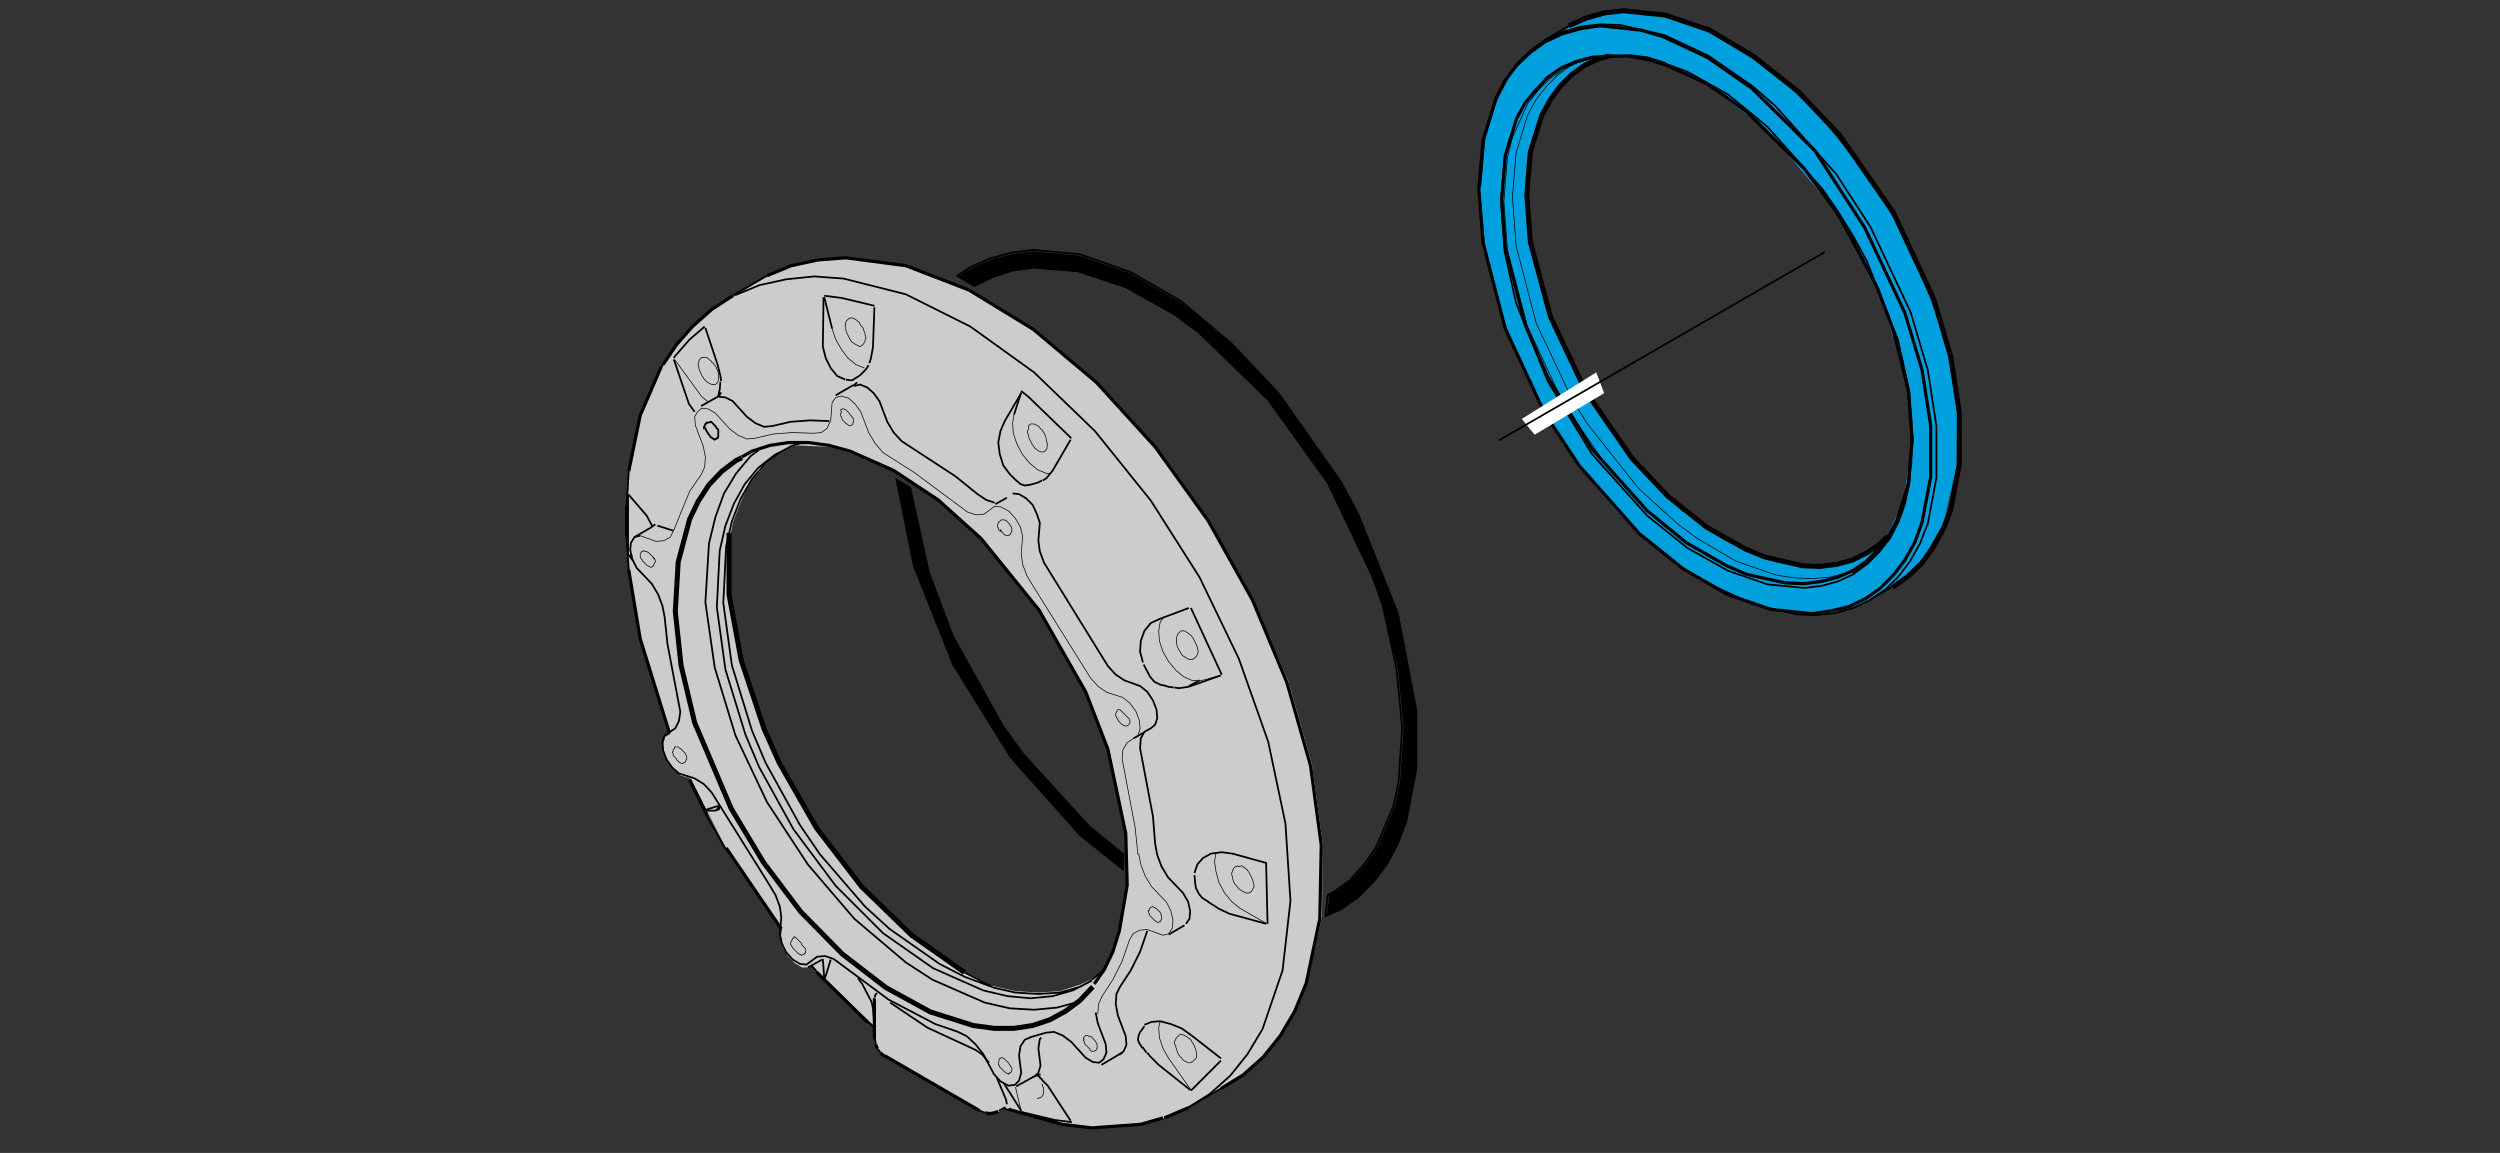 <?xml version="1.0" encoding="utf-8"?>
<!-- Generator: Adobe Illustrator 24.1.2, SVG Export Plug-In . SVG Version: 6.00 Build 0)  -->
<svg version="1.1" id="Ebene_1" xmlns="http://www.w3.org/2000/svg" xmlns:xlink="http://www.w3.org/1999/xlink" x="0px" y="0px"
	 viewBox="0 0 349.1 161" style="enable-background:new 0 0 349.1 161;" xml:space="preserve">
<rect x="0" y="0" width="349.1" height="161" fill="#333333" stroke="none"/>
<style type="text/css">
	.st0{fill:#CCCCCC;}
	.st1{fill:#009FDE;}
	.st2{fill:none;stroke:#010000;stroke-width:0.25;stroke-miterlimit:10;}
	.st3{fill:none;stroke:#010000;stroke-width:0.45;stroke-miterlimit:10;}
	.st4{fill:none;stroke:#010000;stroke-width:0.7;stroke-miterlimit:10;}
	.st5{fill:none;stroke:#010000;stroke-width:9.999829e-02;stroke-miterlimit:10;}
	.st6{fill:#FFFFFF;}
	.st7{fill:#010000;}
</style>
<path class="st0" d="M174.9,83.7l-6.2-11l-7.4-10.3l-8.2-9l-8.8-7.3l-9-5.5l-8.8-3.4l-8.4-1.1l-3.9,0.3l-3.7,0.8l-3.4,1.4l-7.7,4.7
	l-2.7,2.3l-2.2,2.5l-1.9,2.8l-3.2,7.2l-1.6,7.8l-0.3,9.2l0.3,4.6l1.6,9.6l4.2,13.2l-0.7,0.4l-0.3,1l0.1,1.2l0.6,1.3l0.8,1.1l1,0.8
	l1.3,0.4l5,9.8l7.8,11.2L109,131l0.3,1.3l0.7,1.2l1,1l1,0.6l1,0l0.5-0.2l0.6,0.8l7.2,7.1l1,0.8v1.5l0.1,0.8l0.2,0.6l0.4,0.5l0.6,0.5
	l13.2,7.7l0.8,0.3l0.7,0l1.3-0.3l0.7-0.4l0.6,0.2l7.5,2l4.2,0.5l6.9-0.5l3.1-0.9l3.5-1.5l7.8-4.7l2.8-2.5l2.3-3l2-3.4l1.6-4l2-9
	l0.1-10.2l-1.5-11.1l-3.3-11.6L174.9,83.7 M145.2,85.1l6.5,11.4l3,8l2.6,11.8l0.2,7.2l-1,6.4l-1,2.9l-1.2,2.5l-0.1,0.1l-1.6,1.3v0
	l-1.8,0.8l-2.8,0.9l-3,0.2l-3.2-0.2l-3.1-0.7l-0.1,0l-3.7-1.9l-7.4-5.2l-7-6.9l-6.3-8.2l-5.2-9l-2.1-4.7l-3.2-9.6l-1.7-9.2v-8.3
	l0.4-1.9l1.2-3.1L105,67l2-2.2l2-1.6l1.7-0.9l0.7-0.1l4.4,0.2l2.9,0.8l6.1,2.6l6.2,4.1l6,5.3L145.2,85.1z"/>
<path class="st1" d="M227.8,8l4.9,0.8l4.5,2.3l9.3,6.7l9.5,11.3l6.9,13.1l3.7,12.6l0.3,8l-1.2,7.6l-2.2,4.4l-1.9,1.8l-4.9,2.2
	l-3.5,0.4l-4.9-0.6l-7.5-3.1l-6-4.2l-6.2-6.2l-6.8-9.5l-5.4,3.5l5.5,7.7l4,4.7l4.8,4.6l5.4,4.1l5.2,2.9l4.1,1.6l5.2,1.2l4.4-0.1
	l4.9-1.4l3.5-2.3l2.1-1l2.8-2.7l3.1-5.4l1.8-7.8l0.1-7.5l-1.3-8.1l-1.6-5.6l-2.7-7l-3.2-6.4l-4.3-6.8l-6.5-8l-5.1-4.8l-7.1-5.1
	l-4.5-2.2L231.3,2l-5.6-0.3l-6,1.7l-4.2,2.7l-4.1,3.4l-2.8,5.5l-0.9,2.6l-0.9,5.4l-0.2,3.2l0.9,9.1l2.6,9.8l5.4,12l5.3-3.1l-3.2-6.9
	L214,35.5l-0.8-6.7l0.2-5.3l0.8-4.1l1.5-4.1l2.1-3.2l3.5-2.9l3.4-1.3L227.8,8z"/>
<path id="Layer0_8_MEMBER_2_MEMBER_0_1_STROKES" class="st2" d="M230,8l-2.4-0.3l5,1.1L230,8z M232.6,8.9l3,1.1l5.7,3.2l5.5,4.5
	l4.8,5.4l0.2,0.2l0.2,0.3l2.4,2.7l2.3,3.3l2.1,3.4l1.9,3.5l2.9,7.4l1.4,3.5l1.6,7.2l0.5,6.8l-0.5,6.2l-0.6,2.8l-0.9,2.5l-1.2,2.3
	l-1.5,1.9l-1.6,1.6l-1.9,1.4h0l-0.1,0.1l-2.2,1l-2.2,0.6l-2.4,0.3l-5.2-0.5l-5.5-1.9l-5.7-3.2l-5.6-4.5l-7.7-8.6l-6.2-10.2
	l-4.4-10.9l-1.6-7.2l-0.5-6.8l0.5-6.2l1.6-5.3l1.2-2.3l1.4-1.9l1.7-1.6l1.9-1.4l0.2-0.1l0,0l2.1-0.9l2.3-0.6l2.4-0.3l1.6,0.1l0.8,0
	l0.4,0.1l-1.2-0.1l-1.7,0l-2.5,0.3l-2.2,0.6L218,9.4 M258.7,80.1l1.7-1.2l1.7-1.6l1.5-1.9l2.2-4.8l1.1-5.8v-6.5l-0.4-3.5l-2.8-10.8
	l-3.2-7.2l-1.8-3.5l-2.2-3.4l-2.2-3.3l-2.2-2.8l-0.5-0.5l-7.7-7.7l-5.7-3.9l-5.7-2.7"/>
<path id="Layer0_8_MEMBER_2_MEMBER_1_1_STROKES" class="st3" d="M232.2,5.1l-3.1-0.9l-5.7-0.6L220.7,4l-2.5,0.7l-2.4,1.1l-2.1,1.5
	l-1.9,1.8l-1.6,2.1l-1.3,2.5l-1.8,5.9l-0.6,6.8l0.6,7.5l3.1,12l5.5,11.8l4.8,7.3l8.4,9.5l6.1,4.9l6.2,3.6l6.1,2.1l5.7,0.6l2.7-0.4
	l2.5-0.6l2.3-1.1l2.1-1.5l1.8-1.8l1.6-2.1l1.4-2.5l1-2.8l1.2-6.3v-7.2l-1.2-7.7l-2.4-8l-5.6-11.9L253.4,21l-8.8-8.7L238.4,8
	L232.2,5.1z"/>
<path id="Layer0_8_MEMBER_2_MEMBER_2_1_STROKES" class="st2" d="M238.6,81.5l6.2,2.9l6,1.4l2.8,0.1l2.7-0.3l2.5-0.7l2.3-1.1l2.1-1.4
	l1.9-1.9l1.6-2.1l1.4-2.5l1.1-2.8l1.2-6.4v-7.2l-1.2-7.8l-2.4-8.1l-5.6-11.9l-4.8-7.4l-8.5-9.5l-3.1-2.7l-6.2-4.3l-6.2-2.9l-6.1-1.4
	l-2.8-0.1l-2.7,0.3l-2.5,0.7L216,5.4l-2.1,1.5L212,8.7l-1.6,2.2l-1.3,2.5l-1.8,5.9l-0.6,6.8"/>
<path id="Layer0_8_MEMBER_2_MEMBER_3_1_STROKES" class="st4" d="M264.3,82l2.1-1.5l1.9-1.8l1.6-2.2l1.4-2.5l1.1-2.8l1.2-6.4v-7.2
	l-1.2-7.8l-2.4-8.1l-5.6-12l-7.5-10.8l-5.8-6.1l-6.2-4.9l-6.2-3.7l-6.2-2.1l-5.8-0.6L224,1.8l-2.5,0.7l-2.4,1.1"/>
<path id="Layer0_8_MEMBER_2_MEMBER_4_1_STROKES" class="st5" d="M230.1,8.3l-2.6-0.5L225,7.8l-2.4,0.3l-2.2,0.6l-1.4,0.7l-1.4,1
	l-1.6,1.6l-1.5,1.9l-1.2,2.2l-1.6,5.3l-0.5,6.1l0.5,6.8l2.8,10.8l5,10.6l2.1,3.4l7.2,9.1l5.4,4.9l2.8,2.1l5.5,3.2l5.5,1.9l2.6,0.4
	l2.5,0.1l2.4-0.2l2.3-0.6l1.4-0.7l1.3-0.9l1.6-1.6l1.5-1.9l1.2-2.2l0.9-2.4 M218.9,9.4l-0.6,0.3l-1.9,1.3l-1.6,1.6l-1.5,1.9
	l-2.1,4.7l-0.7,2.8l-0.5,6.1l0.5,6.8l2.8,10.7l5,10.7L225,66l5.2,5.5l2.7,2.4l5.6,3.8l5.6,2.6l5.3,1.2l2.6,0.1l2.4-0.3l2.3-0.6
	l2.1-1l0.6-0.4"/>
<path id="Layer0_8_MEMBER_2_MEMBER_5_1_STROKES" class="st4" d="M224.7,7.8l-1.4,0.4l-2,0.9l-1.8,1.3l-1.6,1.6l-1.4,1.9l-1.2,2.2
	l-1.6,5.1l-0.5,6l0.5,6.6l2.8,10.4l4.9,10.4l6.5,9.4l5,5.3l5.4,4.3l5.5,3.1l2.7,1.1l5.2,1.2l2.5,0.1l2.3-0.3l2.2-0.6l2-1l1.8-1.2
	l1.1-1.1"/>
<path id="Layer0_8_MEMBER_2_MEMBER_6_1_STROKES" class="st2" d="M261.2,83.7l3.1-1.8"/>
<path id="Layer0_8_MEMBER_2_MEMBER_7_1_STROKES" class="st2" d="M216,5.4l3.1-1.8"/>
<path id="Layer0_8_MEMBER_2_MEMBER_8_1_STROKES" class="st3" d="M230,8.3l-2.7-0.5l-5,0.2l-2.2,0.6l-2.1,0.9l-1.9,1.3l-3.1,3.5
	l-1.2,2.2l-1.6,5.2l-0.5,6.1l0.5,6.8l2.8,10.8l3.1,7.2l6.2,10.1l7.7,8.6l5.5,4.5l5.6,3.2l2.8,1.2l5.4,1.2l2.6,0.1l2.4-0.3l2.3-0.6
	l2.1-0.9l1.9-1.3l1.6-1.6l1.5-1.9l1.2-2.2l1.6-5.2l0.5-6.1l-0.5-6.7l-1.6-7.2l-2.7-7.2l-5.6-10.5l-4.7-6.3l-8-7.9l-5.5-3.9l-5.7-2.6
	L230,8.3z"/>
<path class="st6" d="M212.5,58.5l1.8,2.2l9.7-5.8l-1.1-2.9L212.5,58.5z"/>
<path id="Layer0_8_MEMBER_2_MEMBER_10_1_STROKES" class="st2" d="M209.3,61.5l45.5-26.3"/>
<path id="Layer0_8_MEMBER_2_MEMBER_11_1_STROKES" class="st2" d="M140.8,155l-0.6-0.2"/>
<path id="Layer0_8_MEMBER_2_MEMBER_12_1_STROKES" class="st3" d="M159.3,157l-6.8,0.5l-4.2-0.5l-7.5-2.1"/>
<path id="Layer0_8_MEMBER_2_MEMBER_13_1_STROKES" class="st3" d="M162.4,156.1l-3.1,0.9"/>
<path id="Layer0_8_MEMBER_2_MEMBER_14_1_STROKES" class="st2" d="M116.7,55.2l2.4-1.4 M139,70.4l1.6-0.9 M170.5,152l-4.7,2.7
	 M158.3,103.1l1.4-0.8 M163.2,130.5l2.2-1.3"/>
<path id="Layer0_8_MEMBER_2_MEMBER_15_1_STROKES" class="st3" d="M92.6,50.9l1.9-2.8l2.2-2.5l2.7-2.4"/>
<path id="Layer0_8_MEMBER_2_MEMBER_16_1_STROKES" class="st2" d="M92.6,50.9l-0.3,0.5"/>
<path id="Layer0_8_MEMBER_2_MEMBER_17_1_STROKES" class="st3" d="M87.8,65.8l1.6-7.8l2.9-6.7"/>
<path id="Layer0_8_MEMBER_2_MEMBER_18_1_STROKES" class="st2" d="M87.8,65.8l-0.3,4.8"/>
<path id="Layer0_8_MEMBER_2_MEMBER_19_1_STROKES" class="st3" d="M87.5,75v-4.4"/>
<path id="Layer0_8_MEMBER_2_MEMBER_20_1_STROKES" class="st2" d="M87.8,79.6L87.5,75"/>
<path id="Layer0_8_MEMBER_2_MEMBER_21_1_STROKES" class="st3" d="M93.5,102.4l-4.1-13.2l-1.6-9.6"/>
<path id="Layer0_8_MEMBER_2_MEMBER_22_1_STROKES" class="st3" d="M98.7,113.8l-2.4-4.9"/>
<path id="Layer0_8_MEMBER_2_MEMBER_23_1_STROKES" class="st2" d="M101.3,118.5l-2.7-4.7"/>
<path id="Layer0_8_MEMBER_2_MEMBER_24_1_STROKES" class="st3" d="M109.1,129.7l-7.7-11.3"/>
<path id="Layer0_8_MEMBER_2_MEMBER_25_1_STROKES" class="st2" d="M114,135.6l-0.7-0.8"/>
<path id="Layer0_8_MEMBER_2_MEMBER_26_1_STROKES" class="st3" d="M121.2,142.8l-7.2-7.1"/>
<path id="Layer0_8_MEMBER_2_MEMBER_27_1_STROKES" class="st2" d="M91.4,73.3l0.1-0.1L91,73.6L88.6,75 M100.4,55.3l0.3-0.5
	 M100.4,55.3l0.1-0.1 M97.9,56.7l2.5-1.4 M119.7,53.4l-0.6,0.5 M107.1,38.5l-4.7,2.7 M153.8,148.7l2.7-1.6l0.2-0.1 M145.3,150
	l-0.6,0.2l-0.1,0l-2.7,1.5 M122.1,143.5l-0.9-0.8 M112.8,135.1l2-1.1"/>
<path id="Layer0_8_MEMBER_2_MEMBER_28_1_STROKES" class="st3" d="M137.6,155.4l0.6,0.1l0.6-0.1l0.6-0.2"/>
<path id="Layer0_8_MEMBER_2_MEMBER_29_1_STROKES" class="st2" d="M137.6,155.4l-0.8-0.3"/>
<path id="Layer0_8_MEMBER_2_MEMBER_30_1_STROKES" class="st3" d="M123.5,147.4l13.3,7.7"/>
<path id="Layer0_8_MEMBER_2_MEMBER_31_1_STROKES" class="st2" d="M139.5,155.1l0.9-0.5"/>
<path id="Layer0_8_MEMBER_2_MEMBER_32_1_STROKES" class="st3" d="M122.1,139.4v5.7 M122.9,147l0.6,0.5"/>
<path id="Layer0_8_MEMBER_2_MEMBER_33_1_STROKES" class="st2" d="M122.5,146.4l0.4,0.5"/>
<path id="Layer0_8_MEMBER_2_MEMBER_34_1_STROKES" class="st3" d="M122.3,145.9l0.2,0.5"/>
<path id="Layer0_8_MEMBER_2_MEMBER_35_1_STROKES" class="st2" d="M122.1,42.9l-0.2,5.6l-0.3,1.6l-0.2,0.6 M118,53l-1.1-0.5l-0.9-1.1
	l-0.7-1.4l-0.4-1.6l0.1-6.9 M98.5,45.8l1.7,5.1l0.4,1.6l0.1,0.7 M97,57.5l-0.8-1.1l-2.1-6.2 M88.4,78.3l-0.6-0.8 M87.8,69.1l2.5,2.9
	l0.8,1.5 M166.3,84.9l4.3,9.3 M142.6,54.6l1,0.8l6,5.8 M176.8,129l-5.1-1.4l-1.5-0.7l-0.6-0.4 M145.5,150.8l0.8,0.8l3.2,4.9
	 M124.3,140l5.2,3.5l6.7,3.1l0.9,0.6l0.1,0.1l0.9,1.1 M139.2,150.5l1.3,3.1l0.1,0.6 M142.6,155.1l-2.4-3.8 M159.8,143.1l1-0.4
	l1.2-0.1l1.5,0.4l1.5,0.6l1.4,1 M166.2,152.2l-4.4-3.5l-1.2-1.2l-0.4-0.5 M100.5,112.6l-0.1,0.4l-0.5,0.2h-1.5 M122.1,139.3l0.2-0.5
	l0.2-0.1 M119.8,136.6l0.6,0.8l1.3,2.5l0.2,0.9l0.2,2.5 M115.1,136.6l-0.2-2.7 M122.3,145.9l-0.1-0.8"/>
<path id="Layer0_8_MEMBER_2_MEMBER_36_1_STROKES" class="st5" d="M116.2,45.9l0.5,1.5l0.8,1.4l0.9,1.2l1.1,0.9l1.2,0.5 M169.8,119.1
	l-0.2,1.2l0.2,1.4l0.4,1.5l0.8,1.5l1,1.2l1.1,0.9l3.8,2.2 M162,142.6l-0.2,0.9l0.1,1.4l0.5,1.5l0.8,1.4l3.1,4.4"/>
<path id="Layer0_8_MEMBER_2_MEMBER_37_1_STROKES" class="st2" d="M115.1,41.5l1.1,4.4"/>
<path id="Layer0_8_MEMBER_2_MEMBER_38_1_STROKES" class="st5" d="M94.2,50.2l3.8,5.2l1,0.8"/>
<path id="Layer0_8_MEMBER_2_MEMBER_39_1_STROKES" class="st2" d="M111.8,61.9l-1.1,0.3l-1.7,0.9l-2.1,1.6l-1.9,2.2l-1.6,2.8
	l-1.2,3.1l-0.8,3.5l-0.4,7.9l1.2,8.7l2.8,9.1l1.9,4.5l4.8,8.7l2.8,4.1l6.3,7.3l3.4,3.1l7,4.9l3.5,1.8l3.5,1.3l0.3,0.1l-0.1-0.1
	l-3.7-1.9 M109,63.1l-0.8,0.4l-2.3,1.8l-1.9,2.3l-1.5,2.7l-1.2,3.1l-0.8,3.5l-0.4,7.9l1.2,8.7l2.8,9.1l1.9,4.5l4.8,8.7l5.9,7.9
	l6.6,6.6l7,4.9l7,3.1l3.4,0.8l3.2,0.3l3.1-0.3l2.8-0.8l2.5-1.3l0.2-0.1l-1.7,0.9l-2.8,0.8l-3,0.2l-3.2-0.2l-3.1-0.7 M105.9,62.9
	l-1.1,0.8l-2,2.4l-1.7,2.8l-1.2,3.3L99,75.9l-0.5,8.2l1.3,9.1l2.9,9.5l4.4,9.3l5.7,8.7l6.5,7.6l7.2,6.1l3.7,2.4l7.3,3.2l3.5,0.8
	l3.4,0.2l3.2-0.3l2.6-0.7 M152.5,136.8L152.5,136.8l1.6-1.3 M166.4,144.6l4.1,3.2"/>
<path id="Layer0_8_MEMBER_2_MEMBER_40_1_STROKES" class="st4" d="M101.8,74.4V83l1.7,9.2l3.2,9.6l2.1,4.7l5.2,9.1l6.3,8.2l7,6.8
	l7.4,5.2"/>
<path id="Layer0_8_MEMBER_2_MEMBER_41_1_STROKES" class="st2" d="M121.3,51l-0.4,0.6l-0.6,0.6l-0.2,0.2l-0.3,0.2l-0.5,0.3l-0.1,0.1
	l-0.3,0.1h-0.2l-0.6-0.1 M100.6,53.3l-0.1,1.1l-0.2,0.9 M145.5,67.1l-0.6,0.3l-1.1,0.3h-0.1l-0.6,0.1l-0.6-0.2l-0.1-0.1l-0.6-0.5
	l-0.6-0.6 M163.9,96l-0.8-0.1l-0.2-0.1l-0.9-0.2l-0.8-0.4l-0.6-0.7l-0.9-1.7 M169.6,126.5l-0.8-0.5l-0.1-0.1l-0.8-0.5l-0.5-0.6
	L167,124l-0.1-0.6l-0.1-1.2 M144.9,150.2l0.3,0.2v0.1l0.4,0.3 M160.1,147l-0.5-0.7h-0.1l-0.4-0.6l-0.2-0.5l0.1-0.6l0.2-0.5l0.1-0.1
	l0.5-0.7"/>
<path id="Layer0_8_MEMBER_2_MEMBER_42_1_STROKES" class="st5" d="M158.9,119.3l-0.4-3.8l-1.8-9.5l0.1-1.3l0.6-1l1.5-1l0.3-0.9
	l-0.1-1.2l-0.5-1.3l-0.8-1.1l-1-0.8l-2.2-0.7l-1.2-0.8l-1.1-1.2l-8-12.8l-0.9-1.5l-0.6-1.6l-0.2-1.5l0.2-2.4l-0.3-1.3l-0.7-1.2
	l-0.9-1l-1.1-0.6l-0.9-0.1l-1.5,1.1l-1.1,0.1l-1.2-0.4l-7.4-5.5l-4.4-2.8l-1.1-1.3l-0.9-1.5l-1.1-2.9l-0.8-1.1l-0.9-0.8l-1-0.3
	l-0.8,0.2l-0.5,0.7l-0.2,2.5l-0.5,1.1l-0.8,0.6l-1.1,0.1l-2.9-0.1l-2.7,0.2l-2.6,0.6l-1.1,0.1l-1.2-0.5l-1.2-0.9l-2-2.2l-1-0.6
	l-0.9-0.1l-0.6,0.5L97,58.2l0.1,1.2l1.1,2.9l0.3,1.5l-0.1,1.4l-0.5,1.1l-1.6,2.3L94.1,74l-0.5,1l-0.9,0.5l-1.1,0.1l-2.2-0.8"/>
<path id="Layer0_8_MEMBER_2_MEMBER_43_1_STROKES" class="st2" d="M89.4,74.8L88.6,75l-0.5,0.8L88,76.8l0.3,1.3l0.6,1.2l2.1,2.2
	l0.9,1.5l0.6,1.6l0.3,1.5l0.4,3.8l1.8,9.5l-0.2,1.3l-0.5,1l-1.5,1l-0.3,0.9l0.1,1.2l0.5,1.3l0.8,1.1l0.9,0.8l2.2,0.7l1.3,0.8
	l1.1,1.2l8,12.8l0.9,1.5l0.6,1.6l0.2,1.5l-0.2,2.4l0.3,1.3l0.6,1.2l0.9,1l1,0.6l0.9,0.1l1.5-1.1l1.1-0.1l1.2,0.4l7.7,5.7l6.5,3.4
	l3.2,1.1l1.2,0.6l1.2,1.1l1.1,1.4l1.5,2.8l0.9,1l1.1,0.6l0.9-0.1l0.6-0.6l0.3-1.1l-0.3-2.4l0.2-1.3l0.6-0.9l0.9-0.4l2.1-0.6l1.1-0.1
	l1.2,0.5l1.2,0.9l2,2.2l1,0.6l0.9,0.1l0.6-0.5l0.4-0.9l-0.1-1.2l-1.1-2.9l-0.3-1.5"/>
<path id="Layer0_8_MEMBER_2_MEMBER_44_1_STROKES" class="st5" d="M153.3,141.6l0.1-1.4l0.5-1.1l1.5-2.3l1.3-2.6l1-2.9l0.5-0.9
	l0.9-0.5l1.1-0.1l2.2,0.8l0.8-0.2l0.5-0.8l0.1-1.1l-0.3-1.3l-0.6-1.2l-2.1-2.2l-0.9-1.5l-0.6-1.6l-0.3-1.5"/>
<path id="Layer0_8_MEMBER_2_MEMBER_45_1_STROKES" class="st2" d="M141.2,66.4l-0.2-0.2l-0.9-1.2l-0.5-1.6l-0.2-1.6l0.3-1.6l0.6-1.4
	l2.3-3.9 M149.5,61.4l-2.5,4.3l-0.9,1.1l-0.5,0.3 M159.6,92.5l-0.4-1.5l0.1-1.5l0.5-1.4l0.9-1.1l1.3-0.6l4-1.5 M170.5,94.3l-4.5,1.6
	l-1.4,0.2L164,96 M166.8,121.9l0.4-1.2l0.8-0.9l1.1-0.6l1.5-0.2l1.5,0.2l4.7,1.3l0.2,8.5 M149.7,156.7l-2.4-0.3l-4.6-1.1
	 M170.5,148.1l-4.2,4.2"/>
<path id="Layer0_8_MEMBER_2_MEMBER_46_1_STROKES" class="st3" d="M99.4,43.2l2.9-1.9 M165.9,154.7l-3.3,1.4"/>
<path id="Layer0_8_MEMBER_2_MEMBER_47_1_STROKES" class="st2" d="M115.1,41.3l2.4,0.3l4.6,1.1"/>
<path id="Layer0_8_MEMBER_2_MEMBER_48_1_STROKES" class="st2" d="M87.7,77.5V69 M94.1,50l0.1-0.2l2.1-2.4l2.1-1.8 M167.5,95
	l-1.5,0.8 M98.5,113.1l-2.1-4.2 M122,143.4l-7-6.7"/>
<path id="Layer0_8_MEMBER_2_MEMBER_49_1_STROKES" class="st5" d="M141.6,57.9l-0.2,1.2l0.1,1.4l0.5,1.5l0.8,1.5l1,1.2l1.1,0.9
	l1.2,0.5h0.6 M162.4,86.3l-0.4,0.6l-0.2,1.2l0.1,1.4l0.5,1.5l0.8,1.4l1,1.2l1.1,0.9l1.1,0.5l1.1,0.1l3-0.8"/>
<path id="Layer0_8_MEMBER_2_MEMBER_50_1_STROKES" class="st2" d="M87.9,77.5l0.4,0.2 M142.6,54.8l-1,3.1 M116,134l-0.8,2.6
	 M98.5,113.1l1.9-0.6l0.1,0 M100.4,112.6l-0.4,0.6"/>
<path id="Layer0_8_MEMBER_2_MEMBER_51_1_STROKES" class="st5" d="M141.8,151.8l0.8,3.4"/>
<path id="Layer0_8_MEMBER_2_MEMBER_52_1_STROKES" class="st3" d="M170.5,152l3.1-1.9l2.8-2.5l2.4-3l2-3.4l1.6-3.9l1.9-9l0.2-10.3
	l-1.5-11.1l-3.3-11.6l-4.8-11.5l-6.2-11.1l-7.4-10.3l-8.2-9l-8.8-7.4l-9-5.5l-8.8-3.4l-8.4-1.1l-3.9,0.3l-3.7,0.8l-3.4,1.4"/>
<path id="Layer0_8_MEMBER_2_MEMBER_53_1_STROKES" class="st2" d="M165.9,154.7l3.1-2l2.8-2.5l2.4-3l2.1-3.5l2.8-8.2l1.1-9.7
	l-0.7-10.8l-2.4-11.4l-4.1-11.6l-5.5-11.4l-6.8-10.7l-7.8-9.7l-8.5-8.2l-8.9-6.4l-9-4.5l-8.7-2.2l-4.1-0.3l-3.9,0.4l-3.7,0.8
	l-3.4,1.4 M138.9,70.2l-1.2-0.4l-1.2-0.8l-3.1-2.5l-7.5-4.9l-1.1-1.2l-0.9-1.5l-1.1-2.9l-0.8-1.1l-0.9-0.8l-1-0.4l-0.8,0.2
	 M115.8,58.8l-2.7-0.1l-2.7,0.2l-2.6,0.6l-1.1,0.1l-1.2-0.5l-1.2-0.9l-2-2.2l-1-0.5l-0.9-0.1 M94,74.1l-2.2-0.7 M165.6,129l0.5-0.7
	l0.1-1.1l-0.3-1.3l-0.7-1.2l-2.1-2.2l-0.9-1.5l-0.6-1.6l-0.3-1.6L161,114l-1.8-9.5l0.1-1.4l0.5-0.9l0.9-0.5l0.6-0.5l0.3-0.9
	l-0.1-1.2l-0.5-1.3l-0.8-1.2l-1-0.8L157,95l-1.2-0.8l-1.1-1.2l-8.9-14.4l-0.6-1.6l-0.2-1.5l0.2-2.5l-0.4-1.2l-0.6-1.3l-0.9-0.9
	l-1-0.6l-0.9-0.1 M156.3,147.3l0.6-0.5l0.4-0.9l-0.1-1.2l-1.1-2.9l-0.3-1.6l0.1-1.4l0.5-1l1.5-2.3l1.3-2.6l1-2.9 M144.4,150.4
	l0.6-0.6l0.3-1l-0.3-2.4l0.2-1.3l0.2-0.2"/>
<path id="Layer0_8_MEMBER_2_MEMBER_54_1_STROKES" class="st3" d="M152.8,137.4l1.4-2l1.2-2.5l0.9-2.9l1.1-6.4l-0.2-7.2l-2.5-11.8
	l-3.1-8l-6.5-11.4l-8.1-10l-6-5.4l-6.2-4.1l-6.1-2.7l-2.9-0.8l-2.9-0.4h-2.8l-2.6,0.4l-2.5,0.8l-1.4,0.8"/>
<path id="Layer0_8_MEMBER_2_MEMBER_55_1_STROKES" class="st4" d="M103.6,63.9l-0.8,0.4l-2,1.5l-1.8,1.9l-1.5,2.3l-1.2,2.5l-1.6,6
	l-0.4,6.9l0.8,7.5l1.9,8l5.1,12l4.5,7.5l5.2,6.9l5.8,5.9l6.1,4.7l6.2,3.4l6,1.9l2.9,0.4h2.8l2.6-0.4l2.4-0.8l2.2-1.2l2-1.5l1.8-1.9"
	/>
<path id="Layer0_8_MEMBER_2_MEMBER_56_1_STROKES" class="st5" d="M89.6,77.1L89.6,77.1l-0.1,0.1l-0.1,0.1v0.5l0.1,0.1v0.1l0.1,0.1
	l0.1,0.1v0.1l0.1,0.1l0.1,0.1l0.1,0.1l0.1,0.1l0.1,0.1l0.1,0.1l0.1,0.1h0.1l0.1,0.1h0.1l0.1,0.1h0.2l0.1-0.1h0.1V79l0.1-0.1v-0.1
	l0.1-0.1v-0.1l0.1-0.1v-0.3l-0.1-0.1v-0.1l-0.1-0.1V78l-0.1-0.1v-0.1l-0.1-0.1l-0.1-0.1l-0.1-0.1l-0.1-0.1l-0.1-0.1l-0.1-0.1
	l-0.1-0.1h-0.1l-0.1-0.1H90l-0.1-0.1h-0.1l-0.1,0.1H89.6z M139.8,72.6L139.8,72.6l-0.1,0.1l-0.1,0.1h-0.1v0.1l-0.1,0.1v0.1l-0.1,0.1
	v0.4l0.1,0.1v0.2l0.1,0.1l0.1,0.1l0.1,0.1V74l0.1,0.1l0.1,0.1v0.1l0.1,0.1l0.2,0.2l0.1,0.1h0.1l0.1,0.1h0.3l0.1-0.1h0.1l0.1-0.1
	v-0.1l0.1-0.1v-0.1l0.1-0.1v-0.4l-0.1-0.2v-0.1l-0.1-0.1l-0.1-0.1v-0.1l-0.3-0.3l-0.1-0.1l-0.1-0.1h-0.1l-0.1-0.1h-0.2L139.8,72.6
	L139.8,72.6z M156.5,99.2L156.5,99.2l-0.1-0.1h-0.3l-0.1,0.1H156v0.1l-0.1,0.1v0.1l-0.1,0.1v0.4l0.1,0.1v0.1l0.1,0.1l0.1,0.1v0.1
	l0.1,0.2l0.1,0.1l0.1,0.1l0.1,0.1l0.2,0.2h0.1l0.1,0.1h0.1l0.1,0.1h0.2l0.1-0.1h0.1l0.2-0.2v-0.1l0.1-0.1v-0.2l-0.1-0.1v-0.2
	l-0.1-0.1l-0.1-0.1l-0.1-0.1l-0.1-0.1l-0.1-0.1l-0.1-0.1l-0.1-0.1l-0.2-0.2L156.5,99.2z M160.3,127.2l0.1,0.1v0.2l0.1,0.1v0.1
	l0.1,0.2l0.1,0.1l0.1,0.1l0.1,0.1l0.1,0.1l0.1,0.1l0.1,0.1l0.1,0.1h0.1l0.1,0.1l0.1,0.1h0.2l0.1-0.1h0.1l0.1-0.1v-0.1l0.1-0.1v-0.6
	l-0.1-0.1v-0.1l-0.1-0.2l-0.1-0.1l-0.1-0.1l-0.4-0.4h-0.1l-0.1-0.1h-0.1l-0.1-0.1h-0.1l-0.1,0.1h-0.1l-0.2,0.2v0.2L160.3,127.2
	L160.3,127.2z M151.4,145.1L151.4,145.1l-0.1,0.2l0.1,0.1v0.2l0.1,0.1v0.1l0.1,0.1l0.1,0.1l0.1,0.1l0.1,0.1l0.1,0.1l0.1,0.1l0.1,0.1
	v0.1l0.1,0.1l0.1,0.1h0.4l0.1-0.1h0.1l0.1-0.1v-0.1l0.1-0.1v-0.6l-0.1-0.1v-0.1l-0.1-0.1l-0.1-0.2l-0.1-0.1l-0.1-0.1l-0.1-0.1
	l-0.1-0.1l-0.2-0.2H152l-0.1-0.1h-0.3l-0.2,0.2l-0.1,0.1V145.1z"/>
<path id="Layer0_8_MEMBER_2_MEMBER_57_1_STROKES" class="st2" d="M98.5,59.8L98.5,59.8l0.1,0.3l0.1,0.1v0.1l0.2,0.2v0.1l0.1,0.1
	l0.1,0.1l0.1,0.2l0.1,0.1h0.1l0.1,0.1l0.1,0.1h0.1l0.1,0.1l0.1-0.1h0.1l0.1-0.1h0.1v-0.1l0.1-0.1V60l-0.1-0.1l-0.1-0.1l-0.1-0.1
	v-0.1l-0.1-0.1l-0.4-0.4l-0.1-0.1l-0.1-0.1h-0.1L99,59h-0.3v0.1h-0.1l-0.1,0.1v0.1l-0.1,0.1v0.1l-0.1,0.1V59.8z"/>
<path id="Layer0_8_MEMBER_2_MEMBER_58_1_STROKES" class="st5" d="M117.5,57.6L117.5,57.6l-0.1,0.1v0.4l0.1,0.1v0.1l0.1,0.2v0.1
	l0.1,0.1L118,59l0.1,0.1l0.1,0.1h0.1l0.1,0.1l0.1,0.1h0.4l0.2-0.2V59l0.1-0.1v-0.4l-0.1-0.1l-0.1-0.1v-0.1l-0.1-0.1l-0.1-0.1
	l-0.1-0.1l-0.1-0.1v-0.1l-0.1-0.1l-0.1-0.1l-0.2-0.2l-0.1-0.1h-0.1l-0.1-0.1h-0.3l-0.1,0.1h-0.1v0.1L117.5,57.6z M139.5,148.1
	L139.5,148.1l-0.1,0.5l0.1,0.1v0.1l0.1,0.1v0.1l0.1,0.1l0.1,0.1l0.1,0.1l0.1,0.1l0.1,0.1l0.1,0.1l0.1,0.1h0.1l0.1,0.1l0.1,0.1h0.1
	l0.1,0.1v-0.1h0.2v-0.1h0.1l0.1-0.1v-0.1l0.1-0.1v-0.4l-0.1-0.1V149l-0.1-0.1v-0.1l-0.1-0.1l-0.1-0.1v-0.1l-0.2-0.2l-0.1-0.1
	l-0.1-0.1l-0.1-0.1V148l-0.1-0.1l-0.1-0.1h-0.1l-0.1-0.1h-0.2l-0.1,0.1h-0.1l-0.1,0.1V148.1z M94.2,104.5L94.2,104.5L94.2,104.5
	l-0.2,0.2v0.2l-0.1,0.1v0.1l0.1,0.1v0.3l0.1,0.1l0.1,0.1l0.1,0.1l0.1,0.1l0.1,0.1v0.1l0.1,0.1l0.1,0.1l0.1,0.1l0.1,0.1h0.1l0.1,0.1
	h0.3l0.1-0.1h0.1l0.1-0.1v-0.1l0.1-0.1v-0.1l0.1-0.1v-0.4l-0.1-0.1v-0.1l-0.1-0.1v-0.1l-0.2-0.2V105l-0.1-0.1l-0.1-0.1l-0.1-0.1
	l-0.1-0.1l-0.1-0.1h-0.1l-0.1-0.1l-0.1-0.1H94.2z M110.9,130.9l-0.1,0.1h-0.1v0.1l-0.1,0.1v0.1l-0.1,0.1v0.1l-0.1,0.1v0.3l0.1,0.1
	v0.1l0.1,0.1l0.1,0.1v0.1l0.1,0.1l0.1,0.1l0.1,0.1l0.1,0.1l0.1,0.1l0.1,0.1l0.1,0.1l0.1,0.1h0.1l0.1,0.1h0.1l0.1,0.1h0.1l0.1-0.1
	h0.1l0.1-0.1h0.1v-0.1l0.1-0.1v-0.5L112,132v-0.1l-0.1-0.1v-0.1l-0.1-0.1l-0.1-0.1l-0.1-0.1l-0.1-0.1l-0.1-0.1l-0.1-0.1l-0.2-0.2
	l-0.2-0.1H110.9z"/>
<path id="Layer0_8_MEMBER_2_MEMBER_59_1_STROKES" class="st5" d="M120.6,46l-0.1-0.2l-0.4-0.5L120,45l-0.2-0.1l-0.2-0.2l-0.2-0.1
	l-0.1-0.1l-0.2-0.1h-0.4l-0.1,0.1h-0.1l-0.3,0.3l-0.1,0.2v0.3l-0.1,0.1l0.1,0.2V46l0.1,0.4l0.1,0.2l0.1,0.2l0.1,0.2l0.1,0.2l0.1,0.2
	l0.1,0.1l0.1,0.2l0.1,0.1l0.2,0.1l0.1,0.1l0.2,0.1l0.2,0.1l0.2,0.1l0.1,0.1h0.1l0.1-0.1h0.1l0.1-0.1l0.1-0.1l0.1-0.1l0.2-0.4v-0.1
	l0.1-0.2V47l-0.1-0.2v-0.2l-0.2-0.5L120.6,46z M99.3,50.4L99,50.2l-0.1-0.1L98.8,50l-0.2-0.1H98L97.9,50l-0.2,0.2l-0.1,0.2v0.2
	l-0.1,0.1v0.4l0.1,0.2v0.2l0.2,0.5l0.1,0.2l0.1,0.2l0.1,0.2l0.1,0.1l0.1,0.2l0.4,0.4l0.1,0.1l0.2,0.1l0.4,0.2h0.5l0.1-0.1l0.2-0.2
	l0.1-0.2v-0.3l0.1-0.2l-0.1-0.2V52l-0.2-0.5l-0.1-0.2l-0.1-0.2L99.8,51l-0.1-0.1l-0.1-0.2l-0.2-0.1L99.3,50.4z M143.6,59.8v0.2
	l-0.1,0.1v0.4l0.1,0.2v0.2l0.2,0.5l0.1,0.2l0.1,0.2l0.1,0.2l0.1,0.1l0.1,0.2l0.1,0.1l0.1,0.2l0.2,0.1l0.1,0.1l0.1,0.1l0.2,0.1
	l0.2,0.1h0.5l0.1-0.1l0.2-0.2l0.1-0.2v-0.3l0.1-0.2l-0.1-0.2v-0.2l-0.1-0.2v-0.2l-0.1-0.4l-0.1-0.2l-0.1-0.2l-0.1-0.2l-0.1-0.1
	l-0.1-0.2l-0.2-0.1l-0.1-0.2l-0.1-0.1l-0.1-0.1l-0.2-0.1l-0.2-0.1l-0.2-0.1h-0.5l-0.1,0.1l-0.2,0.2L143.6,59.8z M164.3,89v0.9
	l0.1,0.4l0.1,0.2l0.1,0.2l0.1,0.2l0.1,0.1l0.2,0.4l0.2,0.2l0.2,0.1l0.1,0.1l0.2,0.1l0.2,0.1l0.2,0.1h0.4l0.1-0.1h0.1l0.1-0.1
	l0.1-0.1l0.1-0.1l0.1-0.1l0.1-0.2v-0.1l0.1-0.1v-0.4l-0.1-0.2v-0.2l-0.2-0.5l-0.2-0.4l-0.1-0.2l-0.1-0.2l-0.1-0.1l-0.1-0.2l-0.1-0.1
	l-0.2-0.1l-0.1-0.1l-0.1-0.1l-0.2-0.1l-0.1-0.1l-0.2-0.1h-0.5l-0.1,0.1l-0.1,0.1l-0.1,0.1l-0.1,0.1L164.3,89z M172.4,121.1l-0.1,0.1
	l-0.2,0.4v0.1l-0.1,0.2v0.3l0.1,0.2v0.2l0.2,0.6l0.1,0.2l0.1,0.1l0.4,0.5l0.2,0.2l0.2,0.1l0.1,0.1l0.2,0.1l0.2,0.1l0.2,0.1h0.4
	l0.1-0.1h0.1l0.1-0.1l0.1-0.1l0.2-0.4V124l0.1-0.1v-0.4l-0.1-0.2v-0.2l-0.2-0.5l-0.1-0.2l-0.1-0.2l-0.2-0.4l-0.1-0.1l-0.1-0.2
	l-0.1-0.1l-0.2-0.1l-0.1-0.1l-0.1-0.1l-0.2-0.1l-0.1-0.1L173,121h-0.1l-0.1-0.1l-0.1,0.1h-0.1L172.4,121.1L172.4,121.1z
	 M144.8,153.4h0.2l0.1-0.1h0.1l0.2-0.1l0.1-0.1l0.1-0.2l0.1-0.1v-0.9l-0.1-0.2l-0.1-0.4 M165.2,144.5h-0.1l-0.2-0.1l-0.1,0.1h-0.1
	l-0.1,0.1l-0.1,0.1l-0.1,0.1l-0.2,0.2v0.1l-0.1,0.2l-0.1,0.1v0.4l0.1,0.1l0.1,0.2v0.2l0.1,0.2l0.1,0.4l0.1,0.2l0.1,0.2l0.1,0.1
	l0.1,0.2l0.2,0.1l0.1,0.2l0.1,0.1l0.1,0.1l0.2,0.1l0.2,0.1l0.2,0.1h0.4l0.1-0.1h0.1l0.2-0.2l0.1-0.1l0.1-0.1l0.1-0.1l0.1-0.2v-0.6
	l-0.3-0.9l-0.2-0.4l-0.1-0.1l-0.2-0.4l-0.1-0.1l-0.2-0.1l-0.1-0.1l-0.1-0.1l-0.2-0.1L165.2,144.5z"/>
<path id="Layer0_8_MEMBER_2_MEMBER_60_1_STROKES" class="st2" d="M193.1,84.6l-1.5-4.4l-6.2-13L177,55.7l-9.7-9.4l-3.4-2.5l-6.8-3.8
	l-6.6-2.2l-6.2-0.5l-2.9,0.4l-2.7,0.9l-2.5,1.2l-0.1,0.1l-2.4-1.4l1.8-1.2l2.7-1.2l2.9-0.8l3.1-0.4l6.6,0.6l7.1,2.5l7.1,4.1L172,48
	l6.6,7l8.6,12.3l2.4,4.5l5.5,13.8l2.6,13.6v8.2l-1.4,7.3l-1.2,3.2l-1.5,2.8l-1.9,2.5l-2.1,2.1l-2.4,1.7l-2.1,0.9l0.3-2.9l0.9-0.5
	l2.2-1.6l1.9-2.1l1.7-2.4l2.5-5.9l0.7-3.4l0.5-7.5l-0.8-8.2L193.1,84.6z"/>
<path id="Layer0_8_MEMBER_2_MEMBER_61_1_STROKES" class="st2" d="M127.1,68.1l2.6,11.8l3.3,8.8l7,12.6l2.8,3.9l9.3,10.2l4.8,3.9
	l-0.1,2.1l-6-4.8l-9.7-10.9l-8-12.9l-5.5-13.8l-2.4-12L127.1,68.1z"/>
<path class="st7" d="M193.1,84.7l2.1,8.7l0.8,8.2l-0.5,7.5l-0.7,3.4l-2.5,5.9l-1.7,2.4l-1.9,2.1l-2.2,1.6l-0.9,0.5l-0.3,2.9l2.1-0.9
	l2.4-1.7l2.1-2.1l1.9-2.5l1.5-2.8l1.2-3.2l1.4-7.3v-8.2l-2.6-13.6l-5.5-13.8l-2.4-4.5L178.7,55l-6.6-7l-7.1-5.7l-7.1-4.1l-7.1-2.5
	l-6.6-0.6l-3.1,0.4l-2.9,0.8l-2.7,1.2l-1.8,1.2l2.4,1.4l0.1-0.1l2.5-1.2l2.7-0.9l2.9-0.4l6.2,0.5l6.6,2.2l6.8,3.8l3.4,2.5l9.7,9.4
	l8.3,11.6l6.2,13L193.1,84.7z"/>
<path class="st7" d="M127.1,68.2l-1.9-1.2l2.4,12l5.5,13.8l8,12.9l9.7,10.9l6,4.8l0.1-2.1l-4.8-3.9l-9.3-10.2l-2.8-3.9l-7-12.6
	l-3.3-8.8L127.1,68.2z"/>
</svg>
